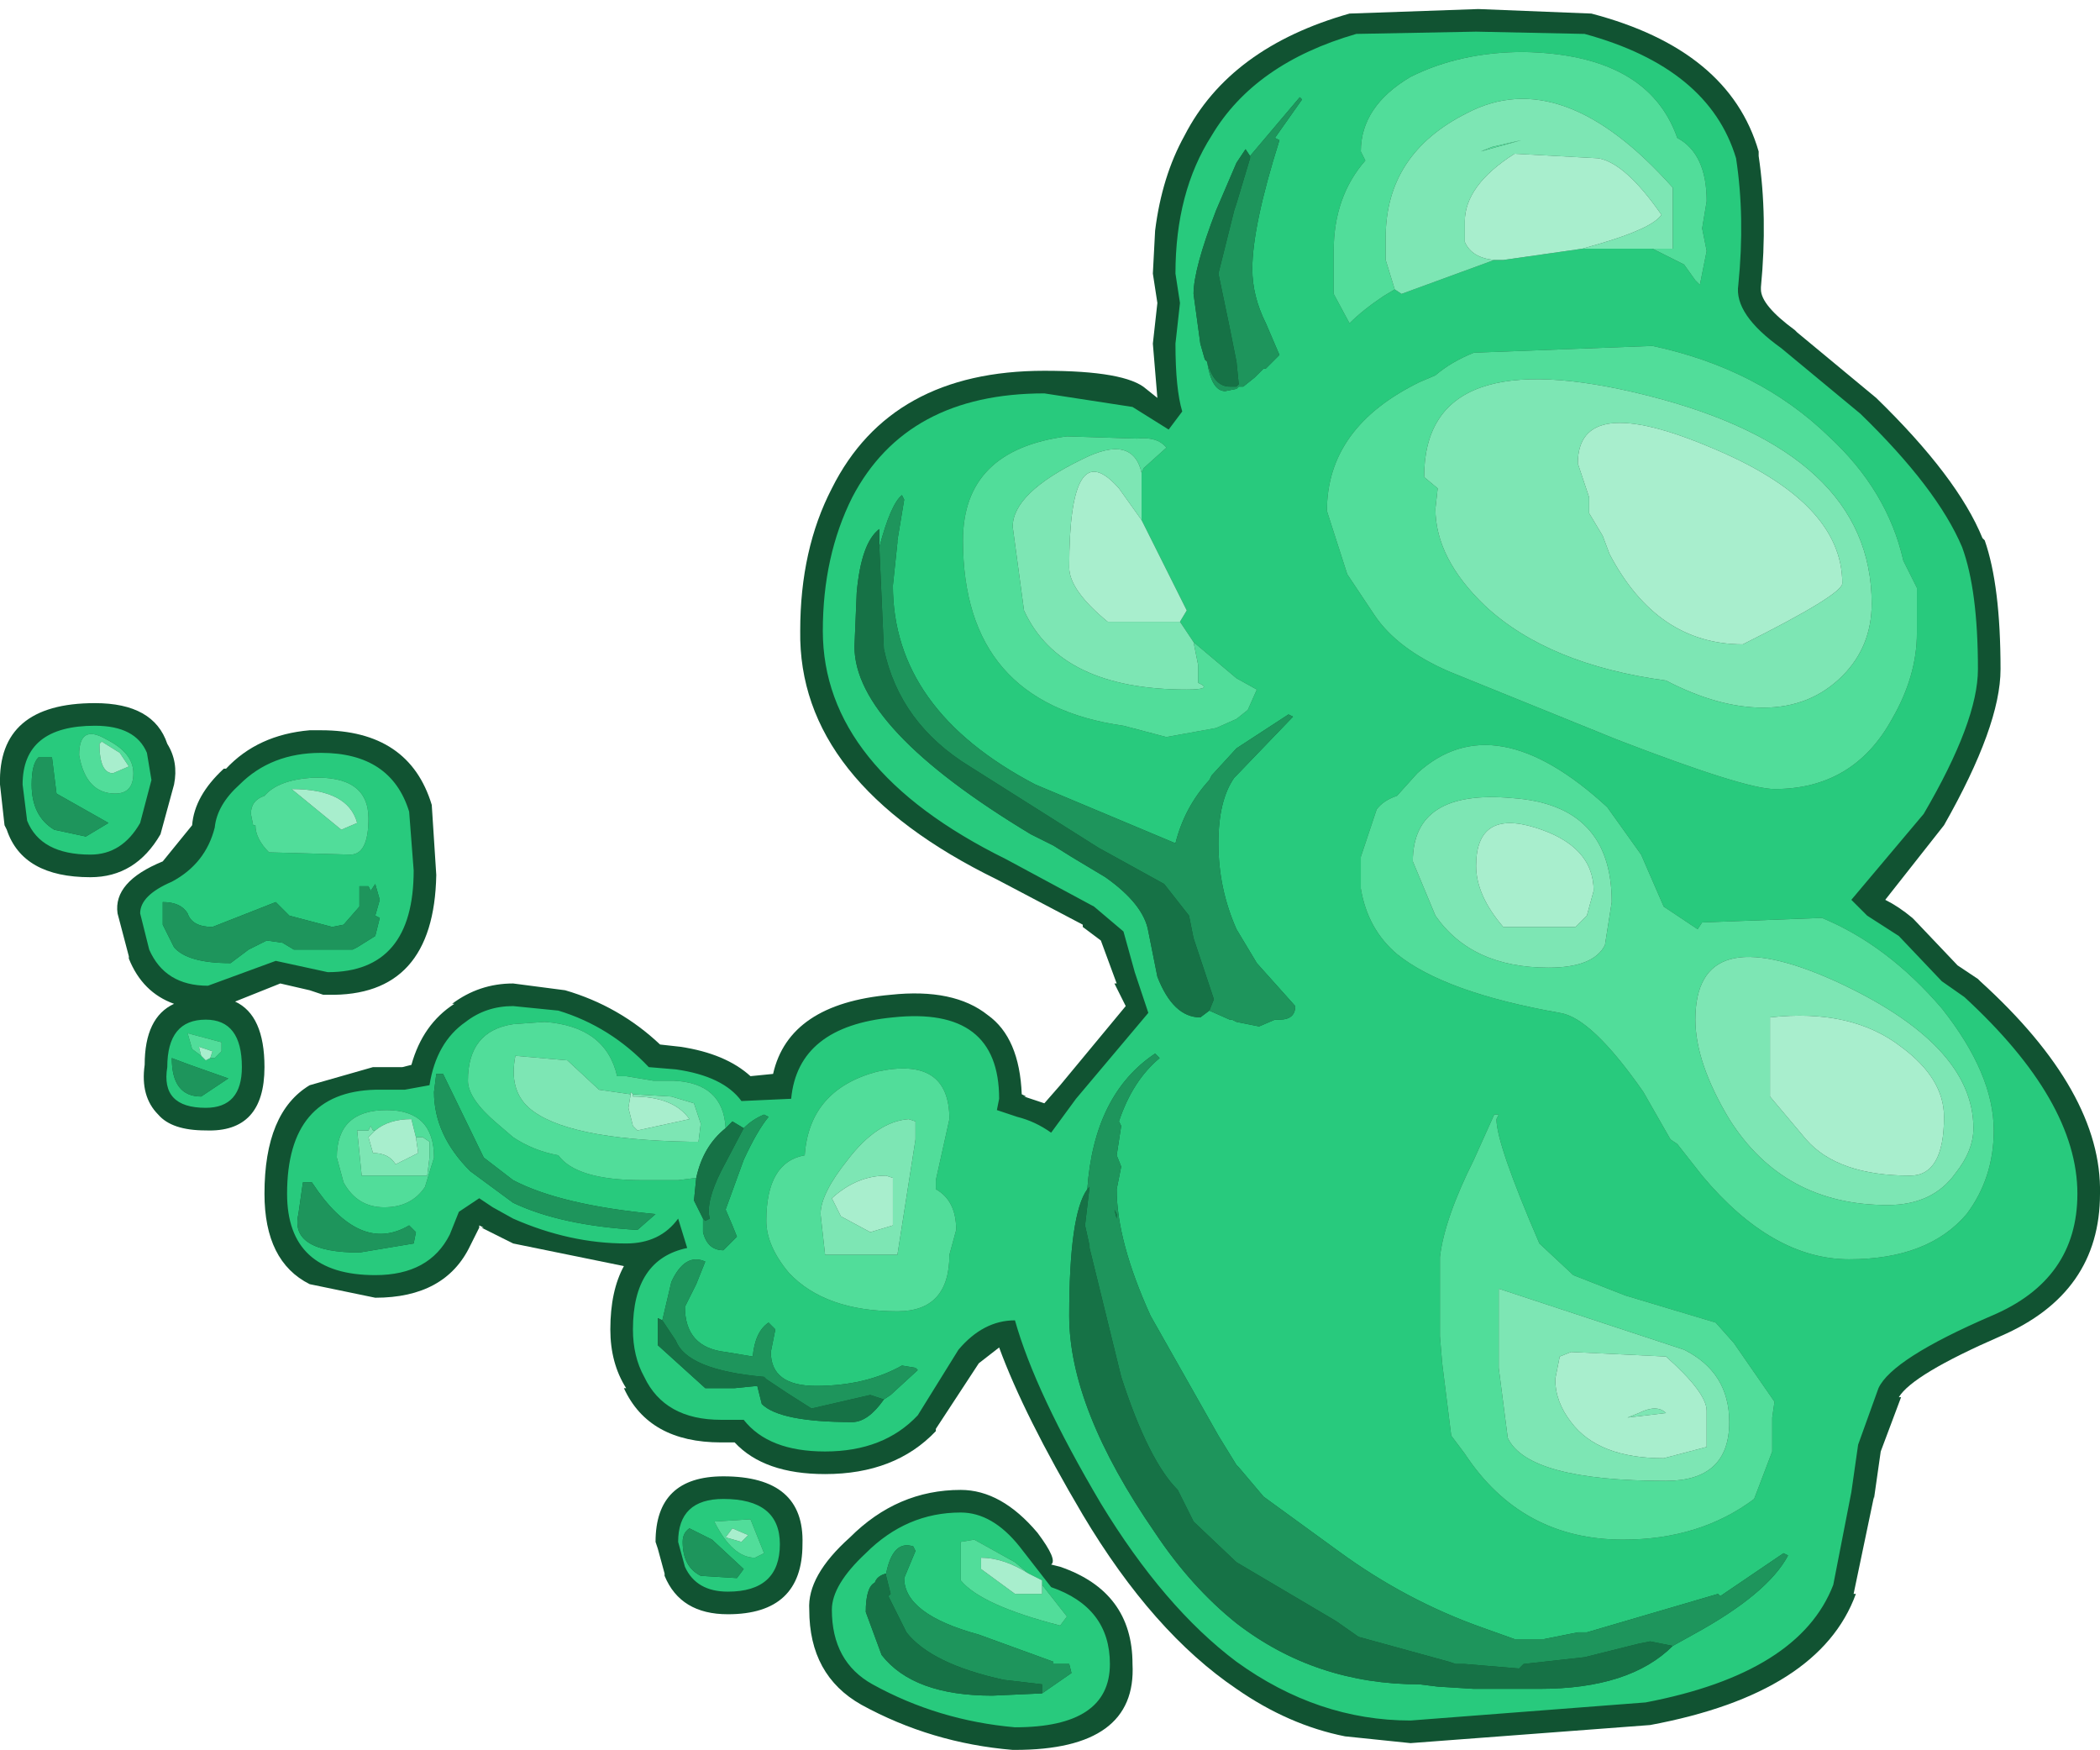 <?xml version="1.0" encoding="UTF-8" standalone="no"?>
<svg xmlns:ffdec="https://www.free-decompiler.com/flash" xmlns:xlink="http://www.w3.org/1999/xlink" ffdec:objectType="frame" height="38.7px" width="46.45px" xmlns="http://www.w3.org/2000/svg">
  <g transform="matrix(1.0, 0.0, 0.0, 1.0, 0.5, 0.5)">
    <use ffdec:characterId="318" height="38.7" transform="matrix(1.0, 0.0, 0.0, 1.0, -0.5, -0.5)" width="46.45" xlink:href="#shape0"/>
  </g>
  <defs>
    <g id="shape0" transform="matrix(1.0, 0.0, 0.0, 1.0, 0.5, 0.5)">
      <path d="M25.7 2.5 Q26.7 0.55 29.35 -0.2 L32.2 -0.3 34.7 -0.2 Q37.75 0.6 38.4 2.85 L38.4 2.95 Q38.6 4.3 38.45 5.85 L38.45 5.9 Q38.45 6.25 39.2 6.8 L39.25 6.85 41.0 8.3 Q42.8 10.05 43.35 11.4 L43.4 11.45 Q43.75 12.45 43.75 14.3 43.75 15.55 42.5 17.75 L41.2 19.4 Q41.5 19.55 41.8 19.8 L41.85 19.85 42.8 20.85 43.25 21.15 43.3 21.2 Q46.0 23.65 45.95 25.9 45.95 28.1 43.75 29.05 41.8 29.9 41.5 30.4 L41.55 30.4 41.1 31.6 40.95 32.65 40.95 32.6 40.5 34.75 40.55 34.75 Q39.75 36.95 36.0 37.65 L30.7 38.05 29.25 37.9 Q28.0 37.65 26.85 36.85 25.0 35.6 23.45 33.0 22.15 30.8 21.6 29.3 L21.15 29.65 20.2 31.1 20.2 31.15 Q19.3 32.1 17.75 32.1 16.4 32.1 15.75 31.4 L15.45 31.4 Q13.85 31.4 13.3 30.2 L13.35 30.2 Q13.0 29.65 13.0 28.9 13.0 28.05 13.3 27.5 L10.85 27.0 10.15 26.65 10.2 26.65 10.1 26.6 10.1 26.65 9.9 27.05 Q9.35 28.2 7.8 28.2 L6.35 27.9 Q5.35 27.4 5.35 25.9 5.35 24.1 6.35 23.5 L7.75 23.1 8.4 23.1 8.6 23.05 Q8.85 22.15 9.55 21.7 L9.5 21.7 Q10.1 21.25 10.85 21.25 L12.0 21.4 Q13.2 21.75 14.1 22.6 L14.55 22.65 Q15.55 22.8 16.1 23.3 L16.6 23.25 Q16.95 21.7 19.2 21.5 20.6 21.35 21.35 21.95 22.05 22.45 22.1 23.7 L22.2 23.75 22.15 23.75 22.6 23.9 22.95 23.5 24.4 21.75 24.15 21.25 24.2 21.25 23.85 20.3 23.45 20.0 23.45 19.95 21.55 18.95 Q17.15 16.8 17.2 13.45 17.2 11.65 17.9 10.3 19.2 7.7 22.6 7.7 24.4 7.7 24.85 8.1 L25.1 8.3 25.0 7.1 25.1 6.2 25.0 5.55 25.05 4.6 Q25.2 3.4 25.7 2.5 L26.85 2.5 26.85 36.85 26.85 2.5 25.7 2.5 M6.6 15.65 Q8.55 15.65 9.05 17.3 L9.15 18.85 Q9.1 21.55 6.75 21.5 L6.65 21.5 6.35 21.4 5.7 21.25 4.7 21.65 Q5.35 21.95 5.35 23.1 5.35 24.55 4.05 24.5 3.3 24.5 3.0 24.15 2.6 23.75 2.7 23.05 2.7 22.0 3.35 21.7 2.65 21.45 2.35 20.7 L2.35 20.65 2.1 19.7 Q2.0 19.0 3.1 18.55 L3.75 17.75 Q3.8 17.1 4.45 16.5 L4.5 16.5 Q5.2 15.75 6.35 15.65 L6.6 15.65 M3.2 15.95 Q3.45 16.35 3.35 16.85 L3.05 17.95 Q2.5 18.9 1.5 18.9 0.0 18.9 -0.35 17.85 L-0.4 17.75 -0.5 16.85 Q-0.55 15.05 1.6 15.05 2.9 15.05 3.2 15.95 M14.0 33.6 Q14.0 32.15 15.5 32.15 17.3 32.15 17.25 33.65 17.25 35.2 15.6 35.2 14.55 35.2 14.2 34.35 L14.2 34.3 14.05 33.75 14.0 33.6 M18.3 33.5 Q19.35 32.45 20.75 32.45 21.65 32.45 22.45 33.4 22.9 34.0 22.75 34.1 L22.95 34.15 Q24.55 34.7 24.55 36.3 24.65 38.2 21.95 38.2 L21.9 38.2 Q20.1 38.05 18.55 37.2 17.4 36.55 17.4 35.1 17.35 34.35 18.3 33.5 M10.85 21.25 L10.85 27.0 10.85 21.25" fill="#115332" fill-rule="evenodd" stroke="none"/>
      <path d="M26.3 2.5 Q27.25 0.9 29.5 0.25 L32.15 0.2 34.55 0.25 Q37.3 1.0 37.9 3.0 38.1 4.3 37.95 5.8 37.85 6.45 38.9 7.2 L40.65 8.65 Q42.35 10.3 42.9 11.6 43.25 12.55 43.25 14.3 43.25 15.45 42.05 17.5 L40.45 19.4 40.8 19.75 41.5 20.2 42.45 21.2 42.95 21.55 Q45.45 23.85 45.45 25.9 45.45 27.8 43.55 28.6 41.35 29.55 41.05 30.2 L40.6 31.45 40.45 32.5 40.05 34.55 Q39.3 36.5 35.9 37.15 L30.7 37.55 Q28.65 37.55 26.85 36.25 25.25 35.05 23.85 32.75 22.4 30.3 21.95 28.7 21.25 28.7 20.7 29.35 L19.8 30.8 Q19.05 31.6 17.75 31.6 16.5 31.6 15.95 30.9 L15.45 30.9 Q14.2 30.9 13.75 29.95 13.5 29.5 13.5 28.9 13.5 27.35 14.7 27.1 L14.5 26.45 Q14.1 27.0 13.35 27.0 12.1 27.0 10.85 26.45 L10.4 26.2 10.1 26.0 9.65 26.3 9.45 26.8 Q9.0 27.7 7.8 27.7 5.85 27.7 5.85 25.9 5.85 23.65 7.8 23.6 L8.45 23.6 9.0 23.5 Q9.15 22.55 9.8 22.1 10.25 21.75 10.85 21.75 L11.85 21.85 Q13.0 22.2 13.85 23.1 L14.45 23.15 Q15.5 23.3 15.9 23.85 L17.0 23.8 Q17.15 22.2 19.25 22.0 21.6 21.75 21.6 23.8 L21.55 24.05 22.0 24.2 Q22.4 24.3 22.75 24.55 L23.3 23.8 24.9 21.9 24.6 21.0 24.35 20.1 23.7 19.55 21.75 18.5 Q17.7 16.5 17.7 13.45 17.7 11.8 18.35 10.5 19.55 8.2 22.6 8.2 L24.55 8.5 25.35 9.0 25.65 8.6 Q25.5 8.1 25.5 7.1 L25.6 6.2 25.5 5.55 Q25.5 3.75 26.3 2.5 L26.85 2.5 26.85 3.1 26.85 2.5 26.3 2.5 M27.15 2.95 L27.05 2.8 26.85 3.1 26.4 4.15 Q25.9 5.45 25.9 6.0 L26.05 7.1 26.15 7.45 26.2 7.5 Q26.3 8.15 26.6 8.15 L26.85 8.1 26.9 8.05 27.0 8.05 27.25 7.85 27.45 7.65 27.5 7.65 27.8 7.35 27.5 6.65 Q27.2 6.05 27.2 5.45 27.2 4.5 27.8 2.6 L27.7 2.55 28.3 1.7 28.25 1.65 27.15 2.95 M26.85 14.5 L26.85 8.1 26.85 14.5 25.9 13.7 25.6 13.25 25.75 13.0 24.75 11.0 24.75 10.85 24.75 9.95 24.8 9.85 25.3 9.4 Q25.1 9.15 24.65 9.2 L23.1 9.15 Q20.8 9.45 20.8 11.45 20.8 15.05 24.35 15.55 L25.3 15.8 26.4 15.6 26.85 15.4 27.1 15.2 27.3 14.75 26.85 14.5 M26.85 16.05 L26.85 15.4 26.85 16.05 26.3 16.65 26.25 16.75 Q25.7 17.35 25.5 18.15 L22.4 16.85 Q19.25 15.2 19.25 12.45 L19.35 11.5 19.35 11.45 19.5 10.55 19.45 10.45 Q19.2 10.65 18.95 11.6 L18.95 11.2 Q18.55 11.5 18.45 12.6 L18.4 13.8 Q18.4 15.6 22.3 17.95 L22.8 18.2 23.2 18.45 23.95 18.9 Q24.8 19.5 24.9 20.1 L25.1 21.1 Q25.45 22.0 26.05 22.0 L26.25 21.85 26.7 22.05 26.75 22.05 26.85 22.1 27.35 22.2 27.7 22.05 27.8 22.05 Q28.15 22.05 28.15 21.75 L27.3 20.8 26.85 20.05 26.85 16.65 26.85 20.05 Q26.45 19.15 26.45 18.15 26.45 17.2 26.8 16.7 L26.85 16.65 28.1 15.35 28.0 15.3 26.85 16.05 M26.85 31.9 L26.85 22.1 26.85 31.9 26.45 31.25 24.95 28.6 Q24.2 26.95 24.2 25.8 L24.3 25.3 24.2 25.05 24.3 24.4 24.25 24.3 Q24.55 23.4 25.15 22.9 L25.05 22.8 Q23.7 23.7 23.55 25.8 23.15 26.35 23.15 28.6 23.15 30.65 25.05 33.4 25.85 34.6 26.85 35.4 28.6 36.75 30.9 36.75 L31.3 36.8 32.1 36.85 32.2 36.85 32.45 36.85 33.55 36.85 Q35.55 36.85 36.5 35.9 L36.95 35.65 Q38.6 34.75 39.05 33.9 L38.95 33.85 37.55 34.8 37.5 34.75 34.6 35.6 34.4 35.6 33.65 35.75 33.0 35.75 32.3 35.5 Q30.6 34.9 29.1 33.8 L27.45 32.6 26.9 31.95 26.85 31.9 M26.85 36.25 L26.85 35.4 26.85 36.25 M41.35 15.4 Q41.9 14.45 41.9 13.5 L41.9 12.5 41.6 11.9 Q41.25 10.35 39.95 9.15 38.4 7.65 36.05 7.15 L32.1 7.3 Q31.6 7.5 31.25 7.8 L30.9 7.95 Q28.85 8.95 28.85 10.8 L29.3 12.2 29.9 13.1 Q30.4 13.85 31.55 14.35 L35.25 15.85 Q38.1 16.95 38.75 16.95 40.5 16.95 41.35 15.4 M43.6 24.5 Q43.6 23.25 42.45 21.8 41.25 20.4 39.8 19.8 L37.15 19.9 37.05 20.05 36.3 19.55 35.8 18.4 35.05 17.35 Q32.55 15.05 30.85 16.6 L30.4 17.1 Q30.1 17.2 29.95 17.4 L29.85 17.7 29.6 18.45 29.6 18.55 29.6 18.8 29.6 19.15 Q29.75 20.05 30.4 20.6 31.45 21.45 34.0 21.9 34.7 22.0 35.85 23.65 L36.45 24.7 36.6 24.8 37.15 25.5 Q38.7 27.35 40.4 27.35 42.15 27.35 43.0 26.35 43.6 25.55 43.6 24.5 M36.05 5.0 L36.75 5.35 37.0 5.7 37.1 5.8 37.25 5.05 37.15 4.55 37.25 3.95 Q37.25 2.9 36.6 2.55 35.95 0.7 33.2 0.65 31.8 0.65 30.7 1.2 29.6 1.85 29.6 2.85 L29.7 3.05 Q29.0 3.85 29.0 5.05 L29.0 6.0 29.35 6.65 Q29.65 6.35 30.1 6.05 L30.35 5.9 30.5 6.0 32.55 5.25 32.6 5.25 32.75 5.25 34.5 5.0 36.05 5.0 M32.65 24.15 L32.55 24.15 32.1 25.15 Q31.45 26.45 31.35 27.3 L31.35 29.05 31.4 29.65 31.55 30.85 31.6 31.25 31.9 31.65 Q33.15 33.55 35.4 33.55 37.1 33.55 38.3 32.65 L38.7 31.6 38.7 30.85 38.75 30.5 37.85 29.2 37.45 28.75 35.45 28.15 34.3 27.7 33.55 27.0 Q32.6 24.8 32.6 24.25 L32.65 24.15 M5.1 17.75 L5.15 17.75 Q5.15 18.05 5.45 18.35 L7.25 18.4 Q7.65 18.4 7.65 17.6 7.65 16.65 6.4 16.7 5.65 16.75 5.35 17.1 5.05 17.2 5.05 17.5 L5.1 17.75 M8.55 17.45 L8.65 18.75 Q8.65 21.0 6.75 21.0 L5.6 20.75 4.1 21.3 Q3.15 21.3 2.8 20.5 L2.6 19.7 Q2.6 19.3 3.3 19.0 4.05 18.6 4.25 17.8 4.3 17.3 4.8 16.85 5.5 16.15 6.6 16.15 8.15 16.15 8.55 17.45 M2.45 16.6 Q2.45 16.15 1.85 15.85 1.25 15.5 1.25 16.2 1.4 17.05 2.05 17.05 2.45 17.05 2.45 16.6 M0.65 16.25 L0.35 16.25 Q0.2 16.4 0.2 16.85 0.2 17.55 0.7 17.85 L1.4 18.0 1.9 17.7 0.75 17.05 0.65 16.25 M1.6 15.55 Q2.5 15.55 2.75 16.15 L2.85 16.75 2.6 17.7 Q2.2 18.4 1.5 18.4 0.4 18.4 0.1 17.65 L0.0 16.85 Q0.0 15.55 1.6 15.55 M3.65 19.7 Q3.5 19.45 3.1 19.45 L3.1 19.95 3.35 20.45 Q3.65 20.8 4.6 20.8 L5.0 20.5 5.4 20.3 5.75 20.35 6.0 20.5 7.3 20.5 7.4 20.45 7.8 20.2 7.9 19.8 7.8 19.75 7.9 19.4 7.8 19.05 7.7 19.2 7.65 19.1 7.45 19.1 7.45 19.55 7.1 19.95 6.85 20.0 5.9 19.75 5.6 19.45 4.2 20.0 Q3.75 20.0 3.65 19.7 M4.15 22.9 L4.25 22.9 4.4 22.75 4.4 22.55 3.65 22.35 3.75 22.7 3.95 22.85 4.05 22.95 4.15 22.9 M4.85 23.1 Q4.85 24.0 4.05 24.0 3.05 24.0 3.2 23.1 3.2 22.05 4.05 22.05 4.85 22.05 4.85 23.1 M3.7 23.05 L3.3 22.9 Q3.3 23.75 3.95 23.75 L4.55 23.35 3.7 23.05 M10.85 25.6 L10.2 25.1 9.3 23.25 9.15 23.25 9.1 23.65 Q9.1 24.6 9.9 25.4 L10.85 26.1 Q11.9 26.6 13.6 26.7 L14.0 26.35 Q11.9 26.15 10.85 25.6 L10.85 24.65 10.85 25.6 M10.85 22.15 Q9.85 22.3 9.85 23.4 9.85 23.8 10.5 24.35 L10.85 24.65 Q11.3 24.95 11.85 25.05 12.25 25.6 13.7 25.6 L14.15 25.6 14.5 25.6 14.9 25.55 14.85 26.05 15.05 26.45 15.05 26.75 Q15.15 27.15 15.5 27.15 L15.8 26.85 15.7 26.6 15.55 26.25 15.95 25.15 Q16.25 24.5 16.5 24.2 L16.4 24.15 Q16.15 24.25 15.95 24.45 L15.7 24.3 15.55 24.45 Q15.5 23.45 14.4 23.4 L13.95 23.4 13.35 23.3 13.15 23.3 Q12.9 22.2 11.55 22.1 L10.85 22.15 10.85 21.75 10.85 22.15 M20.2 25.8 L20.2 25.6 20.5 24.25 Q20.5 22.85 18.9 23.2 17.4 23.6 17.3 25.05 16.45 25.2 16.45 26.5 16.45 27.05 16.95 27.65 17.75 28.5 19.35 28.5 20.5 28.5 20.5 27.25 L20.65 26.7 Q20.65 26.05 20.2 25.8 M19.05 30.45 L19.2 30.35 19.8 29.8 19.75 29.75 19.45 29.7 Q18.65 30.15 17.55 30.15 16.55 30.15 16.55 29.4 L16.65 28.9 16.5 28.75 Q16.2 28.95 16.15 29.5 L15.55 29.4 Q14.65 29.3 14.65 28.4 L14.9 27.9 15.1 27.4 Q14.65 27.2 14.35 27.85 L14.15 28.7 14.05 28.65 14.05 29.25 15.1 30.2 15.75 30.2 16.25 30.15 16.35 30.55 Q16.75 30.95 18.35 30.95 18.7 30.95 19.05 30.45 M10.85 26.45 L10.85 26.1 10.85 26.45 M14.6 33.6 Q14.6 34.15 15.0 34.35 L15.8 34.4 15.95 34.2 15.25 33.55 14.75 33.3 Q14.6 33.4 14.6 33.6 M14.5 33.6 Q14.5 32.65 15.5 32.65 16.75 32.65 16.75 33.65 16.75 34.7 15.6 34.7 14.9 34.7 14.65 34.15 L14.5 33.6 M22.55 36.95 L23.2 36.5 23.15 36.3 22.8 36.3 22.8 36.25 21.15 35.65 Q19.5 35.2 19.5 34.4 L19.75 33.8 19.7 33.7 Q19.25 33.55 19.1 34.3 18.9 34.35 18.85 34.5 18.65 34.6 18.65 35.15 L19.0 36.1 Q19.7 37.0 21.45 37.0 L22.55 36.95 M15.3 33.15 Q15.7 33.95 16.2 33.95 L16.4 33.85 16.1 33.1 15.3 33.15 M17.9 35.1 Q17.9 34.55 18.65 33.85 19.55 32.95 20.75 32.95 21.45 32.95 22.05 33.7 L22.75 34.6 Q24.05 35.05 24.05 36.3 24.05 37.7 21.95 37.7 20.25 37.55 18.8 36.75 17.9 36.25 17.9 35.1 M8.9 25.75 L9.1 25.1 Q9.1 24.05 8.05 24.05 6.95 24.05 6.95 25.1 L7.1 25.65 Q7.4 26.2 8.0 26.2 8.6 26.2 8.9 25.75 M8.7 26.75 L8.55 26.6 Q7.45 27.25 6.4 25.65 L6.2 25.65 6.1 26.35 Q5.9 27.2 7.45 27.2 L8.65 27.0 8.7 26.75 M22.25 34.3 L21.95 34.05 21.05 33.55 20.75 33.6 20.75 34.45 Q21.2 35.0 22.95 35.45 L23.1 35.25 22.55 34.55 22.55 34.45 22.25 34.3" fill="#28ca7d" fill-rule="evenodd" stroke="none"/>
      <path d="M26.85 14.5 L27.3 14.75 27.1 15.2 26.85 15.4 26.4 15.6 25.3 15.8 24.35 15.55 Q20.8 15.05 20.8 11.45 20.8 9.45 23.1 9.15 L24.65 9.2 Q25.1 9.15 25.3 9.4 L24.8 9.85 24.75 9.95 Q24.55 9.1 23.45 9.65 21.9 10.4 21.9 11.15 L22.15 13.0 Q22.95 14.75 25.75 14.75 26.35 14.75 26.0 14.6 L26.0 14.2 25.9 13.7 26.85 14.5 26.85 15.4 26.85 14.5 M43.6 24.5 Q43.6 25.55 43.0 26.35 42.15 27.35 40.4 27.35 38.7 27.35 37.15 25.5 L36.6 24.8 36.45 24.7 35.85 23.65 Q34.7 22.0 34.0 21.9 31.45 21.45 30.4 20.6 29.75 20.05 29.6 19.15 L29.6 18.8 29.6 18.55 29.6 18.45 29.85 17.7 29.95 17.4 Q30.1 17.2 30.4 17.1 L30.85 16.6 Q32.55 15.05 35.05 17.35 L35.8 18.4 36.3 19.55 37.05 20.05 37.15 19.9 39.8 19.8 Q41.25 20.4 42.45 21.8 43.6 23.25 43.6 24.5 M41.35 15.4 Q40.5 16.95 38.75 16.95 38.1 16.95 35.25 15.85 L31.55 14.35 Q30.4 13.85 29.9 13.1 L29.3 12.2 28.85 10.8 Q28.85 8.95 30.9 7.95 L31.25 7.8 Q31.6 7.5 32.1 7.3 L36.05 7.15 Q38.4 7.65 39.95 9.15 41.25 10.35 41.6 11.9 L41.9 12.5 41.9 13.5 Q41.9 14.45 41.35 15.4 M36.05 5.0 L36.5 5.0 36.5 3.65 Q34.05 0.9 31.95 2.0 30.15 2.9 30.15 4.75 L30.15 5.15 30.15 5.25 30.35 5.9 30.1 6.05 Q29.65 6.35 29.35 6.65 L29.0 6.0 29.0 5.05 Q29.0 3.85 29.7 3.05 L29.6 2.85 Q29.6 1.85 30.7 1.2 31.8 0.65 33.2 0.65 35.95 0.7 36.6 2.55 37.25 2.9 37.25 3.95 L37.15 4.55 37.25 5.05 37.1 5.8 37.0 5.7 36.75 5.35 36.05 5.0 M41.25 26.15 Q42.25 26.15 42.75 25.45 43.15 24.95 43.15 24.45 43.15 22.6 40.1 21.2 37.0 19.8 37.0 22.05 37.0 23.0 37.75 24.25 38.95 26.15 41.25 26.15 M32.25 2.85 L32.5 2.75 33.15 2.6 32.25 2.85 M31.0 10.05 L31.3 10.3 31.25 10.75 Q31.25 11.85 32.35 12.9 33.75 14.2 36.35 14.55 37.5 15.15 38.5 15.15 39.55 15.15 40.25 14.45 40.9 13.8 40.9 12.85 40.9 9.5 35.95 8.25 31.0 7.0 31.0 10.05 M32.95 17.15 Q30.75 16.95 30.75 18.55 L31.25 19.75 Q32.05 20.9 33.75 20.9 34.75 20.9 35.0 20.4 L35.15 19.45 Q35.15 17.3 32.95 17.15 M32.65 24.15 L32.6 24.25 Q32.6 24.8 33.55 27.0 L34.3 27.7 35.45 28.15 37.45 28.75 37.85 29.2 38.75 30.5 38.7 30.85 38.7 31.6 38.3 32.65 Q37.1 33.55 35.4 33.55 33.15 33.55 31.9 31.65 L31.6 31.25 31.55 30.85 31.4 29.65 31.35 29.05 31.35 27.3 Q31.45 26.45 32.1 25.15 L32.55 24.15 32.65 24.15 M5.1 17.75 L5.05 17.5 Q5.05 17.2 5.35 17.1 5.65 16.75 6.4 16.7 7.65 16.65 7.65 17.6 7.65 18.4 7.25 18.4 L5.45 18.35 Q5.15 18.05 5.15 17.75 L5.1 17.75 M5.95 16.95 L7.05 17.85 7.4 17.7 Q7.2 16.95 5.95 16.95 M2.0 16.6 L2.35 16.45 2.15 16.15 1.75 15.9 1.7 15.95 Q1.7 16.6 2.0 16.6 M2.45 16.6 Q2.45 17.05 2.05 17.05 1.4 17.05 1.25 16.2 1.25 15.5 1.85 15.85 2.45 16.15 2.45 16.6 M3.95 22.85 L3.75 22.7 3.65 22.35 4.4 22.55 4.4 22.75 4.25 22.9 4.15 22.9 4.2 22.75 3.9 22.65 3.95 22.85 M8.7 24.65 L8.6 24.25 Q8.1 24.25 7.8 24.5 L7.75 24.5 7.7 24.4 7.65 24.5 7.4 24.5 7.5 25.5 8.75 25.5 8.95 25.5 9.0 25.1 9.0 24.75 8.85 24.65 8.7 24.65 M10.85 24.65 L10.5 24.35 Q9.85 23.8 9.85 23.4 9.85 22.3 10.85 22.15 L11.55 22.1 Q12.9 22.2 13.15 23.3 L13.35 23.3 13.95 23.4 14.4 23.4 Q15.5 23.45 15.55 24.45 15.05 24.85 14.9 25.55 L14.5 25.6 14.15 25.6 13.7 25.6 Q12.25 25.6 11.85 25.05 11.3 24.95 10.85 24.65 L10.85 22.15 10.85 24.65 M13.45 23.7 L12.75 23.6 12.05 22.95 10.9 22.85 Q10.75 23.6 11.2 24.0 12.0 24.7 14.75 24.75 L14.95 24.75 15.0 24.35 14.85 23.9 14.35 23.75 13.5 23.7 13.45 23.65 13.45 23.7 M19.75 24.7 L19.75 24.3 19.6 24.25 Q18.9 24.3 18.25 25.15 17.65 25.9 17.65 26.35 L17.75 27.25 19.35 27.25 19.75 24.7 M20.2 25.8 Q20.65 26.05 20.65 26.7 L20.5 27.25 Q20.5 28.5 19.35 28.5 17.75 28.5 16.95 27.65 16.45 27.05 16.45 26.5 16.45 25.2 17.3 25.05 17.4 23.6 18.9 23.2 20.5 22.85 20.5 24.25 L20.2 25.6 20.2 25.8 M15.3 33.15 L16.1 33.1 16.4 33.85 16.2 33.95 Q15.7 33.95 15.3 33.15 M15.9 33.6 L16.05 33.45 15.7 33.3 15.55 33.5 15.9 33.6 M8.9 25.75 Q8.6 26.2 8.0 26.2 7.4 26.2 7.1 25.65 L6.95 25.1 Q6.95 24.05 8.05 24.05 9.1 24.05 9.1 25.1 L8.9 25.75 M32.65 28.0 L32.65 29.75 32.85 31.3 Q33.3 32.25 36.35 32.25 37.75 32.25 37.75 30.95 37.75 29.85 36.75 29.35 L32.65 28.0 M22.55 34.55 L23.1 35.25 22.95 35.45 Q21.2 35.0 20.75 34.45 L20.75 33.6 21.05 33.55 21.95 34.05 22.25 34.3 Q21.7 33.95 21.2 33.95 L21.2 34.2 21.95 34.75 22.55 34.75 22.55 34.55" fill="#51dd9a" fill-rule="evenodd" stroke="none"/>
      <path d="M42.5 24.2 Q42.5 23.35 41.55 22.65 40.45 21.8 38.65 22.0 L38.65 23.75 39.45 24.7 Q40.15 25.5 41.75 25.5 42.5 25.5 42.5 24.2 M41.25 26.15 Q38.95 26.15 37.75 24.25 37.0 23.0 37.0 22.05 37.0 19.8 40.1 21.2 43.15 22.6 43.15 24.45 43.15 24.95 42.75 25.45 42.25 26.15 41.25 26.15 M30.35 5.9 L30.15 5.25 30.15 5.15 30.15 4.75 Q30.15 2.9 31.95 2.0 34.05 0.9 36.5 3.65 L36.5 5.0 36.05 5.0 34.5 5.0 34.85 4.9 Q36.05 4.55 36.25 4.25 35.45 3.1 34.85 3.0 L33.0 2.9 Q31.9 3.6 31.9 4.4 L31.9 4.85 Q32.05 5.2 32.55 5.25 L30.5 6.0 30.35 5.9 M32.25 2.85 L33.15 2.6 32.5 2.75 32.25 2.85 M34.65 10.85 L34.95 11.35 35.1 11.75 Q36.15 13.75 38.05 13.75 40.25 12.65 40.25 12.4 40.25 10.6 37.35 9.4 34.4 8.15 34.4 9.75 L34.65 10.5 34.65 10.85 M31.0 10.05 Q31.0 7.0 35.95 8.25 40.9 9.5 40.9 12.85 40.9 13.8 40.25 14.45 39.55 15.15 38.5 15.15 37.5 15.15 36.35 14.55 33.75 14.2 32.35 12.9 31.25 11.85 31.25 10.75 L31.3 10.3 31.0 10.05 M24.75 9.95 L24.75 10.85 24.75 11.0 24.25 10.3 Q23.15 9.05 23.15 12.05 23.15 12.55 24.0 13.25 L25.6 13.25 25.9 13.7 26.0 14.2 26.0 14.6 Q26.35 14.75 25.75 14.75 22.95 14.75 22.15 13.0 L21.9 11.15 Q21.9 10.4 23.45 9.65 24.55 9.1 24.75 9.95 M32.95 17.15 Q35.15 17.3 35.15 19.45 L35.0 20.4 Q34.75 20.9 33.75 20.9 32.05 20.9 31.25 19.75 L30.75 18.55 Q30.75 16.95 32.95 17.15 M34.35 20.0 L34.6 19.75 34.75 19.2 Q34.75 18.2 33.45 17.8 32.15 17.4 32.15 18.65 32.15 19.3 32.75 20.0 L34.35 20.0 M7.8 24.5 L7.65 24.65 7.75 25.0 Q8.1 25.0 8.25 25.25 L8.75 25.0 8.7 24.65 8.85 24.65 9.0 24.75 9.0 25.1 8.95 25.5 8.75 25.5 7.5 25.5 7.4 24.5 7.65 24.5 7.7 24.4 7.75 24.5 7.8 24.5 M13.5 23.7 L14.35 23.75 14.85 23.9 15.0 24.35 14.95 24.75 14.75 24.75 Q12.0 24.7 11.2 24.0 10.75 23.6 10.9 22.85 L12.05 22.95 12.75 23.6 13.45 23.7 13.4 24.0 13.5 24.4 13.6 24.5 14.75 24.25 Q14.4 23.75 13.5 23.75 L13.5 23.7 M19.75 24.7 L19.35 27.25 17.75 27.25 17.65 26.35 Q17.65 25.9 18.25 25.15 18.9 24.3 19.6 24.25 L19.75 24.3 19.75 24.7 M19.25 25.55 L19.1 25.5 Q18.45 25.5 17.9 26.0 L18.1 26.4 18.75 26.75 19.25 26.6 19.25 25.55 M35.75 30.75 Q36.15 30.55 36.35 30.75 L35.5 30.85 35.75 30.75 M37.25 30.7 Q37.25 30.3 36.35 29.5 L34.25 29.4 34.0 29.5 33.9 30.0 Q33.9 30.5 34.25 30.95 34.85 31.75 36.3 31.75 L37.25 31.5 37.25 30.7 M32.65 28.0 L36.75 29.35 Q37.75 29.85 37.75 30.95 37.75 32.25 36.35 32.25 33.3 32.25 32.85 31.3 L32.65 29.75 32.65 28.0" fill="#7de6b4" fill-rule="evenodd" stroke="none"/>
      <path d="M42.5 24.2 Q42.5 25.5 41.75 25.5 40.15 25.5 39.45 24.7 L38.65 23.75 38.65 22.0 Q40.45 21.8 41.55 22.65 42.5 23.35 42.5 24.2 M32.55 5.25 Q32.05 5.2 31.9 4.85 L31.9 4.4 Q31.9 3.6 33.0 2.9 L34.85 3.0 Q35.45 3.1 36.25 4.25 36.05 4.55 34.85 4.9 L34.5 5.0 32.75 5.25 32.6 5.25 32.55 5.25 M34.65 10.85 L34.65 10.5 34.4 9.75 Q34.4 8.15 37.35 9.4 40.25 10.6 40.25 12.4 40.25 12.65 38.05 13.75 36.15 13.75 35.1 11.75 L34.95 11.35 34.65 10.85 M24.75 11.0 L25.75 13.0 25.6 13.25 24.0 13.25 Q23.15 12.55 23.15 12.05 23.15 9.05 24.25 10.3 L24.75 11.0 M34.35 20.0 L32.75 20.0 Q32.15 19.3 32.15 18.65 32.15 17.4 33.45 17.8 34.75 18.2 34.75 19.2 L34.6 19.75 34.35 20.0 M5.95 16.95 Q7.2 16.95 7.4 17.7 L7.05 17.85 5.95 16.95 M2.0 16.6 Q1.7 16.6 1.7 15.95 L1.75 15.9 2.15 16.15 2.35 16.45 2.0 16.6 M3.95 22.85 L3.9 22.65 4.2 22.75 4.15 22.9 4.05 22.95 3.95 22.85 M8.7 24.65 L8.75 25.0 8.25 25.25 Q8.1 25.0 7.75 25.0 L7.65 24.65 7.8 24.5 Q8.1 24.25 8.6 24.25 L8.7 24.65 M13.45 23.7 L13.45 23.65 13.5 23.7 13.5 23.75 Q14.4 23.75 14.75 24.25 L13.6 24.5 13.5 24.4 13.4 24.0 13.45 23.7 M19.25 25.55 L19.25 26.6 18.75 26.75 18.1 26.4 17.9 26.0 Q18.45 25.5 19.1 25.5 L19.25 25.55 M15.9 33.6 L15.55 33.5 15.7 33.3 16.05 33.45 15.9 33.6 M37.25 30.7 L37.25 31.5 36.3 31.75 Q34.85 31.75 34.25 30.95 33.9 30.5 33.9 30.0 L34.0 29.5 34.25 29.4 36.35 29.5 Q37.25 30.3 37.25 30.7 M35.75 30.75 L35.5 30.85 36.35 30.75 Q36.15 30.55 35.75 30.75 M22.25 34.3 L22.55 34.45 22.55 34.55 22.55 34.75 21.95 34.75 21.2 34.2 21.2 33.95 Q21.7 33.95 22.25 34.3" fill="#a8eecd" fill-rule="evenodd" stroke="none"/>
      <path d="M27.15 2.95 L28.25 1.65 28.3 1.7 27.7 2.55 27.8 2.6 Q27.2 4.5 27.2 5.45 27.2 6.05 27.5 6.65 L27.8 7.35 27.5 7.65 27.45 7.65 27.25 7.85 27.0 8.05 26.9 8.05 26.85 8.1 26.85 8.05 26.85 8.1 26.6 8.15 Q26.3 8.15 26.2 7.5 26.35 8.05 26.7 8.05 L26.85 8.05 26.9 8.0 26.85 7.5 26.7 6.75 26.45 5.55 26.8 4.15 26.85 4.0 27.15 3.0 27.15 2.95 M26.85 16.05 L28.0 15.3 28.1 15.35 26.85 16.65 26.85 16.05 26.85 16.65 26.8 16.7 Q26.45 17.2 26.45 18.15 26.45 19.15 26.85 20.05 L27.3 20.8 28.15 21.75 Q28.15 22.05 27.8 22.05 L27.7 22.05 27.35 22.2 26.85 22.1 26.85 20.05 26.85 22.1 26.75 22.05 26.7 22.05 26.25 21.85 26.35 21.6 25.9 20.25 25.8 19.75 25.25 19.05 23.8 18.25 20.95 16.45 Q19.4 15.5 19.05 13.85 L18.95 11.6 Q19.2 10.65 19.45 10.45 L19.5 10.55 19.35 11.45 19.35 11.5 19.25 12.45 Q19.25 15.2 22.4 16.85 L25.5 18.15 Q25.7 17.35 26.25 16.75 L26.3 16.65 26.85 16.05 M26.85 31.9 L26.9 31.95 27.45 32.6 29.1 33.8 Q30.6 34.9 32.3 35.5 L33.0 35.75 33.65 35.75 34.4 35.6 34.6 35.6 37.5 34.75 37.55 34.8 38.95 33.85 39.05 33.9 Q38.6 34.75 36.95 35.65 L36.5 35.9 36.0 35.8 35.75 35.85 35.55 35.9 34.55 36.15 33.2 36.3 33.1 36.4 31.9 36.3 31.7 36.3 31.55 36.25 29.55 35.7 29.05 35.35 26.85 34.05 25.9 33.15 25.85 33.05 25.55 32.45 Q24.9 31.8 24.3 29.95 L23.6 27.1 23.6 27.05 23.5 26.6 23.6 25.75 23.55 25.8 Q23.7 23.7 25.05 22.8 L25.15 22.9 Q24.55 23.4 24.25 24.3 L24.3 24.4 24.2 25.05 24.3 25.3 24.2 25.8 Q24.2 26.95 24.95 28.6 L26.45 31.25 26.85 31.9 26.85 34.05 26.85 31.9 M26.85 7.5 L26.85 4.0 26.85 7.5 M0.65 16.25 L0.75 17.05 1.9 17.7 1.4 18.0 0.7 17.85 Q0.2 17.55 0.2 16.85 0.2 16.4 0.35 16.25 L0.65 16.25 M3.65 19.7 Q3.75 20.0 4.2 20.0 L5.6 19.45 5.9 19.75 6.85 20.0 7.1 19.95 7.45 19.55 7.45 19.1 7.65 19.1 7.7 19.2 7.8 19.05 7.9 19.4 7.8 19.75 7.9 19.8 7.8 20.2 7.4 20.45 7.3 20.5 6.0 20.5 5.75 20.35 5.4 20.3 5.0 20.5 4.6 20.8 Q3.65 20.8 3.35 20.45 L3.1 19.95 3.1 19.45 Q3.5 19.45 3.65 19.7 M3.7 23.05 L4.55 23.35 3.95 23.75 Q3.3 23.75 3.3 22.9 L3.7 23.05 M10.85 26.1 L9.9 25.4 Q9.1 24.6 9.1 23.65 L9.15 23.25 9.3 23.25 10.2 25.1 10.85 25.6 10.85 26.1 10.85 25.6 Q11.9 26.15 14.0 26.35 L13.6 26.7 Q11.9 26.6 10.85 26.1 M15.95 24.45 Q16.15 24.25 16.4 24.15 L16.5 24.2 Q16.25 24.5 15.95 25.15 L15.55 26.25 15.7 26.6 15.8 26.85 15.5 27.15 Q15.15 27.15 15.05 26.75 L15.05 26.45 15.1 26.5 15.2 26.45 Q15.1 26.1 15.45 25.4 L15.95 24.45 M14.15 28.7 L14.35 27.85 Q14.65 27.2 15.1 27.4 L14.9 27.9 14.65 28.4 Q14.65 29.3 15.55 29.4 L16.15 29.5 Q16.2 28.95 16.5 28.75 L16.65 28.9 16.55 29.4 Q16.55 30.15 17.55 30.15 18.65 30.15 19.45 29.7 L19.75 29.75 19.8 29.8 19.2 30.35 19.05 30.45 18.75 30.35 17.45 30.65 16.9 30.3 16.45 30.0 16.4 29.95 Q14.7 29.8 14.45 29.15 L14.15 28.7 M14.6 33.6 Q14.6 33.4 14.75 33.3 L15.25 33.55 15.95 34.2 15.8 34.4 15.0 34.35 Q14.6 34.15 14.6 33.6 M19.1 34.3 Q19.25 33.55 19.7 33.7 L19.75 33.8 19.5 34.4 Q19.5 35.2 21.15 35.65 L22.8 36.25 22.8 36.3 23.15 36.3 23.2 36.5 22.55 36.95 22.55 36.75 21.7 36.65 Q20.1 36.3 19.55 35.6 L19.15 34.8 19.2 34.75 19.1 34.35 19.1 34.3 M8.7 26.75 L8.65 27.0 7.45 27.2 Q5.9 27.2 6.1 26.35 L6.2 25.65 6.4 25.65 Q7.45 27.25 8.55 26.6 L8.7 26.75 M24.2 26.45 L24.2 26.35 24.15 26.25 24.2 26.45" fill="#1e955c" fill-rule="evenodd" stroke="none"/>
      <path d="M26.85 3.1 L27.05 2.8 27.15 2.95 27.15 3.0 26.85 4.0 26.85 3.1 26.85 4.0 26.8 4.15 26.45 5.55 26.7 6.75 26.85 7.5 26.9 8.0 26.85 8.05 26.85 7.5 26.85 8.05 26.7 8.05 Q26.35 8.05 26.2 7.5 L26.15 7.45 26.05 7.1 25.9 6.0 Q25.9 5.45 26.4 4.15 L26.85 3.1 M36.5 35.9 Q35.55 36.85 33.55 36.85 L32.45 36.85 32.2 36.85 32.1 36.85 31.3 36.8 30.9 36.75 Q28.6 36.75 26.85 35.4 25.85 34.6 25.05 33.4 23.15 30.65 23.15 28.6 23.15 26.35 23.55 25.8 L23.6 25.75 23.5 26.6 23.6 27.05 23.6 27.1 24.3 29.95 Q24.9 31.8 25.55 32.45 L25.85 33.05 25.9 33.15 26.85 34.05 29.05 35.35 29.55 35.7 31.55 36.25 31.7 36.3 31.9 36.3 33.1 36.4 33.2 36.3 34.55 36.15 35.55 35.9 35.75 35.85 36.0 35.8 36.5 35.9 M26.25 21.85 L26.05 22.0 Q25.45 22.0 25.1 21.1 L24.9 20.1 Q24.8 19.5 23.95 18.9 L23.2 18.45 22.8 18.2 22.3 17.95 Q18.4 15.6 18.4 13.8 L18.45 12.6 Q18.55 11.5 18.95 11.2 L18.95 11.6 19.05 13.85 Q19.4 15.5 20.95 16.45 L23.8 18.25 25.25 19.05 25.8 19.75 25.9 20.25 26.35 21.6 26.25 21.85 M15.55 24.45 L15.7 24.3 15.95 24.45 15.45 25.4 Q15.1 26.1 15.2 26.45 L15.1 26.5 15.05 26.45 14.85 26.05 14.9 25.55 Q15.05 24.85 15.55 24.45 M19.05 30.45 Q18.7 30.95 18.35 30.95 16.75 30.95 16.35 30.55 L16.25 30.15 15.75 30.2 15.1 30.2 14.05 29.25 14.05 28.65 14.15 28.7 14.45 29.15 Q14.7 29.8 16.4 29.95 L16.45 30.0 16.9 30.3 17.45 30.65 18.75 30.35 19.05 30.45 M22.55 36.95 L21.45 37.0 Q19.7 37.0 19.0 36.1 L18.65 35.15 Q18.65 34.6 18.85 34.5 18.9 34.35 19.1 34.3 L19.1 34.35 19.2 34.75 19.15 34.8 19.55 35.6 Q20.1 36.3 21.7 36.65 L22.55 36.75 22.55 36.95 M24.2 26.45 L24.15 26.25 24.2 26.35 24.2 26.45 M26.85 34.05 L26.85 35.4 26.85 34.05" fill="#167246" fill-rule="evenodd" stroke="none"/>
    </g>
  </defs>
</svg>
